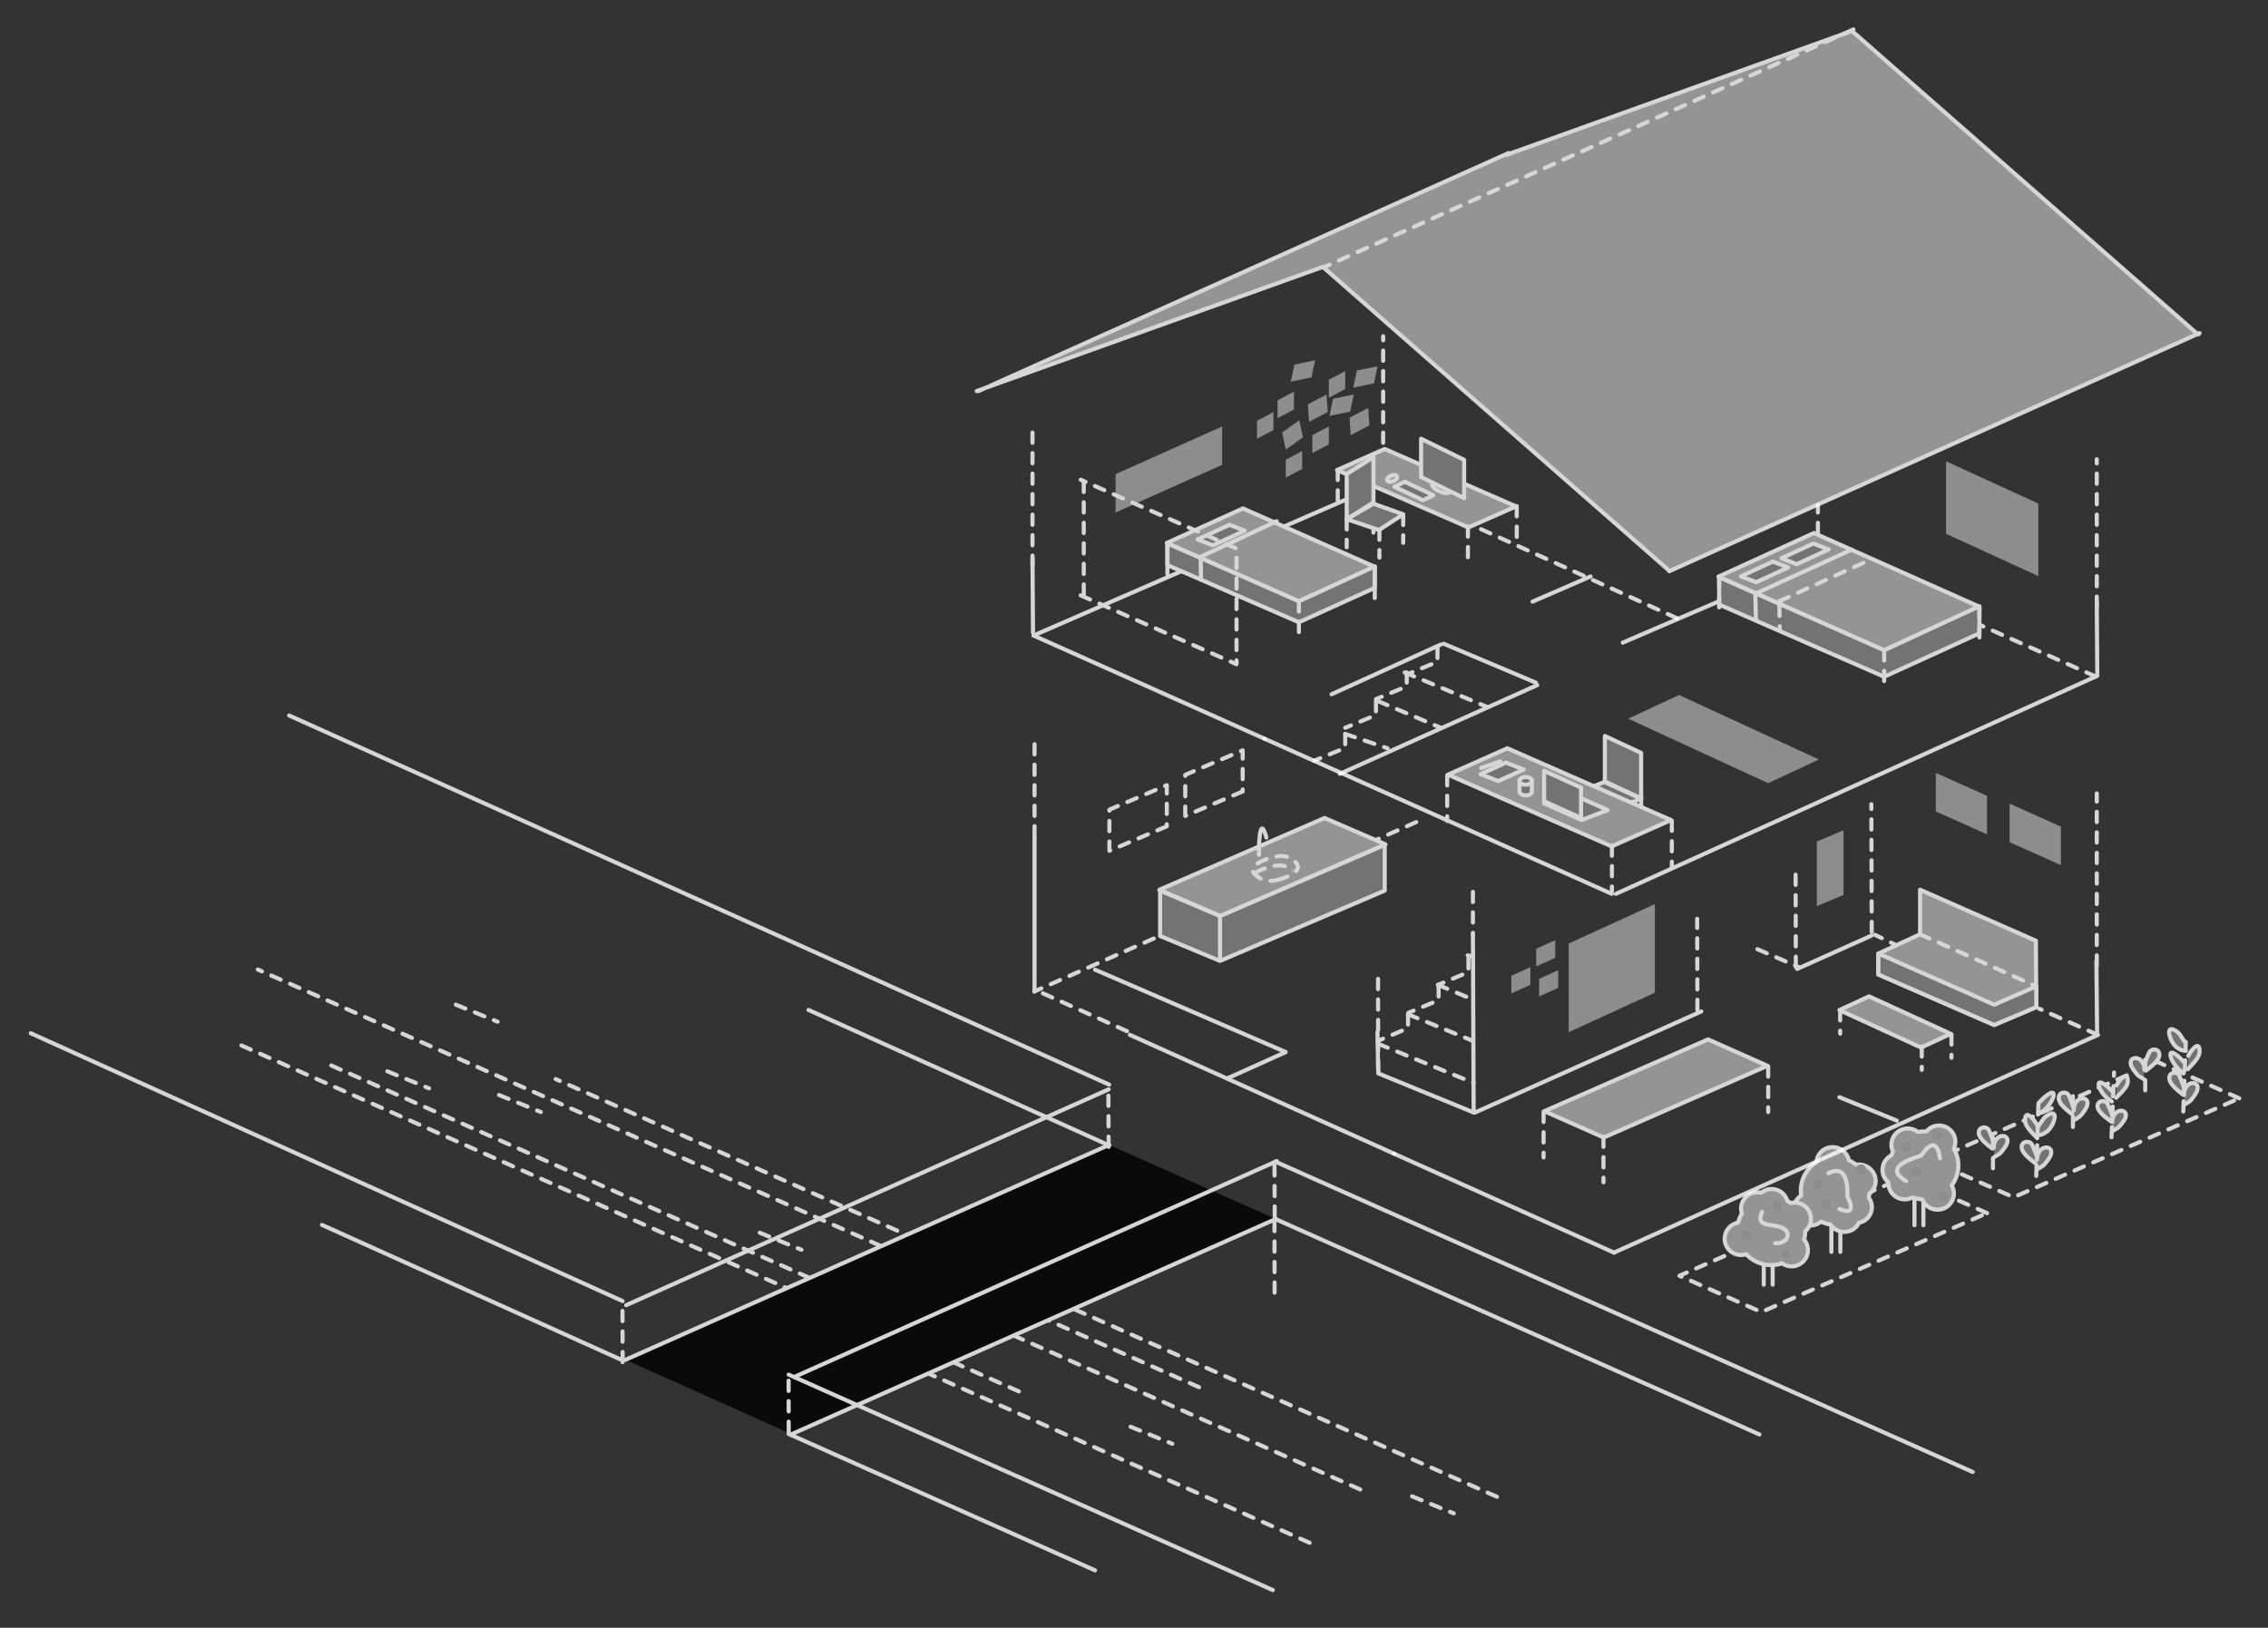 <?xml version="1.0" encoding="UTF-8"?>
<svg width="1106px" height="794px" viewBox="0 0 1106 794" version="1.1" xmlns="http://www.w3.org/2000/svg" xmlns:xlink="http://www.w3.org/1999/xlink">
    <rect x="0" y="0" width="1106" height="794" fill="#333333" stroke="none"/>
    <!-- Generator: Sketch 57.1 (83088) - https://sketch.com -->
    <title>houseparts</title>
    <desc>Created with Sketch.</desc>
    <defs>
        <path d="M11.931,16.243 C17.637,15.779 20.547,14.256 22.7,9.697 C24.852,5.138 18.513,4.367 12.807,4.831 C7.102,5.295 3.816,7.014 2.039,11.377 C0.262,15.739 6.226,16.707 11.931,16.243 Z" id="path-1"></path>
    </defs>
    <g id="Page-1" stroke="none" stroke-width="1" fill="none" fill-rule="evenodd">
        <g id="houseparts">
            <!-- <rect id="Rectangle-Copy-36" fill="#72F0A0" x="0" y="0" width="1106" height="794"></rect> -->
            <g id="garden" opacity="0.8" style="mix-blend-mode: multiply;" transform="translate(14, 349)">
                <g id="river-copy-2" transform="translate(409.5, 263.5) scale(-1, 1) translate(-409.5, -263.5) translate(103, 123)" stroke="#ffffff" stroke-dasharray="5" stroke-linecap="round" stroke-linejoin="round" stroke-width="2">
                    <path d="M66.665,254.538 L303.13,149.498" id="Path-4-Copy-14"></path>
                    <path d="M335.397,151.239 L571.862,46.199" id="Path-4-Copy-23"></path>
                    <path d="M91.359,280.543 L327.825,175.503" id="Path-4-Copy-24"></path>
                    <path d="M0,258.104 L459.024,54.358" id="Path-4-Copy-16"></path>
                    <path d="M145.261,204.649 L604.284,0.903" id="Path-4-Copy-18"></path>
                    <path d="M233.143,206.703 L613,37.63" id="Path-4-Copy-15"></path>
                    <path d="M541.096,50.566 L520.759,58.873" id="Path-6-Copy-3"></path>
                    <path d="M486.623,62.123 L466.287,70.431" id="Path-6-Copy-14"></path>
                    <path d="M343.541,179.147 L323.205,187.454" id="Path-6-Copy-5"></path>
                    <path d="M359.52,129.303 L339.184,137.611" id="Path-6-Copy-6"></path>
                    <path d="M247.669,130.748 L227.333,139.055" id="Path-6-Copy-12"></path>
                    <path d="M507.686,18.059 L487.35,26.366" id="Path-6-Copy-13"></path>
                    <path d="M178.671,223.933 L158.334,232.24" id="Path-6-Copy-10"></path>
                    <path d="M41.399,257.884 L21.063,266.192" id="Path-6-Copy-11"></path>
                </g>
                <g id="Group-22-Copy-2" transform="translate(474, 213.5) scale(-1, 1) translate(-474, -213.5) ">
                    <polygon id="Rectangle" fill="#000000" points="421.18 209.442 656.963 314.283 575.687 350.703 339.844 245.594"></polygon>
                    <path d="M104,350.703 L340.112,245.594" id="Path-4-Copy" stroke="#ffffff" stroke-width="2" stroke-linecap="round" stroke-linejoin="round"></path>
                    <path d="M428,417 L577.407,350.436" id="Path-4-Copy-4" stroke="#ffffff" stroke-width="2" stroke-linecap="round" stroke-linejoin="round"></path>
                    <path d="M421.119,209.709 L567.705,143.645" id="Path-4-Copy-8" stroke="#ffffff" stroke-width="2" stroke-linecap="round" stroke-linejoin="round"></path>
                    <path d="M0,369 L340.112,217.605" id="Path-4-Copy-45" stroke="#ffffff" stroke-width="2" stroke-linecap="round" stroke-linejoin="round"></path>
                    <path d="M421.119,180.064 L821,0" id="Path-4-Copy-49" stroke="#ffffff" stroke-width="2" stroke-linecap="round" stroke-linejoin="round"></path>
                    <path d="M658.414,314.551 L805,248.486" id="Path-4-Copy-9" stroke="#ffffff" stroke-width="2" stroke-linecap="round" stroke-linejoin="round"></path>
                    <path d="M341.295,426.622 L577.407,321.514" id="Path-4-Copy-46" stroke="#ffffff" stroke-width="2" stroke-linecap="round" stroke-linejoin="round"></path>
                    <path d="M658.414,285.629 L947,155" id="Path-4-Copy-50" stroke="#ffffff" stroke-width="2" stroke-linecap="round" stroke-linejoin="round"></path>
                    <path d="M421.119,209.442 L656.963,314.283" id="Line-6" stroke="#ffffff" stroke-width="2" stroke-linecap="round" stroke-linejoin="round"></path>
                    <path d="M339.844,245.594 L575.687,350.436" id="Line-6-Copy" stroke="#ffffff" stroke-width="2" stroke-linecap="round" stroke-linejoin="round"></path>
                </g>
                <path d="M289.375,315.456 L289.438,287.272" id="Line-5-Copy-39" stroke="#ffffff" stroke-width="2" stroke-linecap="round" stroke-linejoin="round" stroke-dasharray="5" transform="translate(289.5, 301.5) scale(-1, 1) translate(-289.5, -301.5) "></path>
                <path d="M370.375,349.456 L370.438,321.272" id="Line-5-Copy-40" stroke="#ffffff" stroke-width="2" stroke-linecap="round" stroke-linejoin="round" stroke-dasharray="5" transform="translate(370.5, 335.5) scale(-1, 1) translate(-370.5, -335.5) "></path>
                <path d="M526.375,210.442 L526.5,182" id="Line-5-Copy-41" stroke="#ffffff" stroke-width="2" stroke-linecap="round" stroke-linejoin="round" stroke-dasharray="5" transform="translate(526.5, 196.5) scale(-1, 1) translate(-526.5, -196.5) "></path>
                <path d="M607.375,244.442 L607.5,216" id="Line-5-Copy-42" stroke="#ffffff" stroke-width="2" stroke-linecap="round" stroke-linejoin="round" stroke-dasharray="5" transform="translate(607.5, 230.5) scale(-1, 1) translate(-607.5, -230.5) "></path>
                <path d="M607.438,281.541 L607.5,246" id="Line-5-Copy-43" stroke="#ffffff" stroke-width="2" stroke-linecap="round" stroke-linejoin="round" stroke-dasharray="5" transform="translate(607.5, 264) scale(-1, 1) translate(-607.5, -264) "></path>
                <path d="M928,186.741 L967.946,169 L1078,217.293 L1038.054,235 L928,186.741 Z" id="Path-5-Copy-6" stroke="#ffffff" stroke-width="2" stroke-linecap="round" stroke-linejoin="round" stroke-dasharray="5" transform="translate(1003, 202) scale(-1, 1) translate(-1003, -202) "></path>
                <path d="M805,242.741 L844.946,225 L955,273.293 L915.054,291 L805,242.741 Z" id="Path-5-Copy-7" stroke="#ffffff" stroke-width="2" stroke-linecap="round" stroke-linejoin="round" stroke-dasharray="5" transform="translate(880, 258) scale(-1, 1) translate(-880, -258) "></path>
                <g id="Group-17-Copy-4" transform="translate(1032.5, 173) scale(-1, 1) translate(-1032.5, -173) translate(1025, 162)" stroke="#ffffff" stroke-linecap="round" stroke-linejoin="round" stroke-width="2">
                    <path d="M6.526,11.666 C4.742,9.542 -0.103,4.664 2.014,1.645 C3.149,0.025 6.117,0.645 6.615,2.565 C7.387,5.541 7.723,8.615 8.277,11.641" id="Path-13" fill="#838383" transform="translate(4.883, 6.191) rotate(-11) translate(-4.883, -6.191) "></path>
                    <path d="M8.25,10.874 C8.25,2.56 18.803,3.803 13.519,10.897 C11.137,14.094 11.746,13.368 8.684,15.294" id="Path-14" fill="#838383"></path>
                    <path d="M7.875,20.862 L7.875,5.356" id="Line-8" stroke-dasharray="5"></path>
                </g>
                <g id="Group-17-Copy-5" transform="translate(950, 200)" stroke="#ffffff" stroke-linecap="round" stroke-linejoin="round" stroke-width="2">
                    <path d="M6.526,11.666 C4.742,9.542 -0.103,4.664 2.014,1.645 C3.149,0.025 6.117,0.645 6.615,2.565 C7.387,5.541 7.723,8.615 8.277,11.641" id="Path-13" fill="#838383" transform="translate(4.883, 6.191) rotate(-11) translate(-4.883, -6.191) "></path>
                    <path d="M8.25,10.874 C8.25,2.56 18.803,3.803 13.519,10.897 C11.137,14.094 11.746,13.368 8.684,15.294" id="Path-14" fill="#838383"></path>
                    <path d="M7.875,20.862 L7.875,5.356" id="Line-8" stroke-dasharray="5"></path>
                </g>
                <g id="Group-20-Copy-2" transform="translate(1051.5, 173.5) scale(-1, 1) translate(-1051.5, -173.5) translate(1043, 153)" stroke="#ffffff" stroke-linecap="round" stroke-linejoin="round" stroke-width="2">
                    <path d="M13.856,32.223 C12.11,30.065 7.364,25.113 9.474,22.012 C10.607,20.348 13.531,20.961 14.009,22.919 C14.75,25.956 15.059,29.096 15.584,32.185" id="Path-13-Copy-3" fill="#838383" transform="translate(12.264, 26.636) scale(-1, 1) rotate(-11) translate(-12.264, -26.636) "></path>
                    <path d="M2.283,32.175 C2.283,23.665 12.684,24.938 7.475,32.199 C5.129,35.471 5.728,34.728 2.711,36.699" id="Path-14-Copy-3" fill="#838383" transform="translate(5.609, 31.481) scale(-1, 1) translate(-5.609, -31.481) "></path>
                    <path d="M16.234,10.598 C15.392,10.393 14.341,10.841 11.636,8.756 C8.577,6.398 5.368,-3.248 11.834,1.121 C13.535,2.271 14.339,4.39 15.592,6.024" id="Path-15-Copy" fill="#838383" transform="translate(12.156, 5.299) scale(-1, 1) translate(-12.156, -5.299) "></path>
                    <path d="M2.221,13.801 C2.217,12.317 4.807,3.92 6.725,9.826 C7.464,12.098 6.841,14.139 4.055,19.957" id="Path-16-Copy" fill="#838383" transform="translate(4.616, 13.852) scale(-1, 1) rotate(18) translate(-4.616, -13.852) "></path>
                    <path d="M15.014,21.484 C8.08,17.428 4.683,4.42 15.588,16.492" id="Path-17-Copy" fill="#838383" transform="translate(12.079, 16.482) scale(-1, 1) translate(-12.079, -16.482) "></path>
                    <path d="M7.827,40.162 L9.053,6.261" id="Line-8-Copy-3" stroke-dasharray="5" transform="translate(8.566, 23.281) scale(-1, 1) translate(-8.566, -23.281) "></path>
                </g>
                <g id="Group-9-Copy-2" transform="translate(1016.5, 190) scale(-1, 1) translate(-1016.5, -190) translate(1008, 174)" stroke="#ffffff" stroke-linecap="round" stroke-linejoin="round" stroke-width="2">
                    <path d="M13.888,24.374 C12.119,22.333 7.322,17.641 9.389,14.766 C10.498,13.223 13.423,13.833 13.924,15.671 C14.701,18.522 15.049,21.464 15.611,24.36" id="Path-13-Copy-4" fill="#838383" transform="translate(12.246, 19.131) scale(-1, 1) rotate(-11) translate(-12.246, -19.131) "></path>
                    <path d="M2.283,24.3 C2.283,16.358 12.684,17.546 7.475,24.322 C5.129,27.376 5.728,26.682 2.711,28.522" id="Path-14-Copy-4" fill="#838383" transform="translate(5.609, 23.652) scale(-1, 1) translate(-5.609, -23.652) "></path>
                    <path d="M2.191,7.207 C2.217,5.813 4.955,-2.128 6.745,3.384 C7.434,5.504 6.775,7.434 3.893,12.955" id="Path-16-Copy-2" fill="#838383" transform="translate(4.594, 7.208) scale(-1, 1) rotate(18) translate(-4.594, -7.208) "></path>
                    <path d="M15.014,14.323 C8.08,10.538 4.683,-1.601 15.588,9.664" id="Path-17-Copy-2" fill="#838383" transform="translate(12.079, 9.655) scale(-1, 1) translate(-12.079, -9.655) "></path>
                    <path d="M7.827,31.753 L9.053,0.117" id="Line-8-Copy-4" stroke-dasharray="5" transform="translate(8.566, 16) scale(-1, 1) translate(-8.566, -16) "></path>
                </g>
                <g id="Group-18-Copy-2" transform="translate(996.5, 192) scale(-1, 1) translate(-996.5, -192) translate(989, 183)" stroke="#ffffff" stroke-linecap="round" stroke-linejoin="round" stroke-width="2">
                    <path d="M11.747,12 C9.972,9.825 5.15,4.834 7.286,1.717 C8.432,0.044 11.399,0.665 11.887,2.637 C12.644,5.694 12.962,8.855 13.5,11.964" id="Path-13-Copy" fill="#838383" transform="translate(10.125, 6.375) scale(-1, 1) rotate(-11) translate(-10.125, -6.375) "></path>
                    <path d="M0,9.698 C0,1.136 10.553,2.417 5.269,9.723 C2.887,13.014 3.496,12.266 0.434,14.25" id="Path-14-Copy" fill="#838383" transform="translate(3.375, 9) scale(-1, 1) translate(-3.375, -9) "></path>
                    <path d="M7.125,17.734 L7.125,1.766" id="Line-8-Copy" stroke-dasharray="5" transform="translate(7.125, 9.75) scale(-1, 1) translate(-7.125, -9.75) "></path>
                </g>
                <g id="Group-19-Copy-2" transform="translate(979.5, 204.5) scale(-1, 1) translate(-979.5, -204.5) translate(971, 184)" stroke="#ffffff" stroke-linecap="round" stroke-linejoin="round" stroke-width="2">
                    <path d="M13.789,34.927 C11.948,32.751 6.952,27.75 9.128,24.662 C10.296,23.005 13.354,23.644 13.869,25.609 C14.669,28.658 15.018,31.806 15.593,34.904" id="Path-13-Copy-2" fill="#838383" transform="translate(12.091, 29.321) scale(-1, 1) rotate(-11) translate(-12.091, -29.321) "></path>
                    <path d="M1.669,32.623 C1.669,24.113 12.542,25.386 7.097,32.647 C4.644,35.919 5.271,35.176 2.116,37.147" id="Path-14-Copy-2" fill="#838383" transform="translate(5.146, 31.929) scale(-1, 1) translate(-5.146, -31.929) "></path>
                    <path d="M8.526,20.737 C7.646,20.532 6.547,20.98 3.72,18.895 C0.521,16.537 -2.833,6.891 3.926,11.26 C5.705,12.41 6.545,14.528 7.855,16.163" id="Path-15" fill="#838383"></path>
                    <path d="M8.563,16.522 C8.579,15.031 11.387,6.563 13.306,12.469 C14.044,14.741 13.368,16.8 10.39,22.68" id="Path-16" fill="#838383" transform="translate(11.072, 16.541) rotate(18) translate(-11.072, -16.541) "></path>
                    <path d="M7.251,10.005 C0.002,5.949 -3.55,-7.06 7.851,5.012" id="Path-17" fill="#838383"></path>
                    <path d="M8.237,40.61 L9.396,1.573" id="Line-8-Copy-2" stroke-dasharray="5" transform="translate(8.623, 21.12) scale(-1, 1) translate(-8.623, -21.12) "></path>
                </g>
                <g id="Group-21-Copy-3" transform="translate(882.5, 234.5) scale(-1, 1) translate(-882.5, -234.5) translate(856, 207)" stroke="#ffffff" stroke-linecap="round" stroke-linejoin="round" stroke-width="2">
                    <path d="M25.54,39.639 L25.54,54.643" id="Line-9"></path>
                    <path d="M29.921,39.639 L29.921,54.643" id="Line-9-Copy"></path>
                    <path d="M17.872,6.417 C20.383,6.417 22.624,7.544 24.097,9.309 C24.453,9.286 24.812,9.275 25.174,9.275 C26.214,9.275 27.232,9.367 28.219,9.544 C29.589,8.481 31.322,7.846 33.207,7.846 C37.643,7.846 41.239,11.364 41.239,15.705 C41.239,16.877 40.977,17.989 40.507,18.989 C40.781,19.588 41.02,20.206 41.221,20.84 C43.832,22.137 45.621,24.789 45.621,27.85 C45.621,30.295 44.48,32.479 42.691,33.92 C42.697,34.039 42.7,34.159 42.7,34.281 C42.7,38.621 39.104,42.14 34.667,42.14 C33.277,42.14 31.968,41.794 30.827,41.185 C29.337,41.707 27.749,42.028 26.097,42.115 C24.935,45.055 22.018,47.141 18.602,47.141 C14.166,47.141 10.57,43.622 10.57,39.282 C10.57,37.872 10.949,36.549 11.614,35.405 C9.58,32.687 8.379,29.334 8.379,25.707 C8.379,22.747 9.179,19.97 10.579,17.571 C10.104,16.569 9.84,15.453 9.84,14.276 C9.84,9.935 13.436,6.417 17.872,6.417 Z" id="Combined-Shape" fill="#ADADAD" transform="translate(27, 26.779) scale(-1, 1) rotate(28) translate(-27, -26.779) "></path>
                    <path d="M17.941,20.127 C19.571,9.711 25.033,19.957 25.21,20.076 C26.098,20.674 39.981,27.997 29.839,33.932" id="Path-18" transform="translate(25.735, 24.695) rotate(-122) translate(-25.735, -24.695) "></path>
                </g>
                <g id="Group-21-Copy-4" transform="translate(849, 252.5) scale(-1, 1) translate(-849, -252.5) translate(825, 227)" stroke="#ffffff" stroke-linecap="round" stroke-linejoin="round" stroke-width="2">
                    <path d="M22.552,35.461 L22.552,50.639" id="Line-9"></path>
                    <path d="M26.896,35.461 L26.896,50.639" id="Line-9-Copy"></path>
                    <path d="M14.95,1.855 C17.439,1.855 19.661,2.994 21.121,4.779 C21.475,4.757 21.831,4.745 22.19,4.745 C23.221,4.745 24.23,4.839 25.209,5.018 C26.567,3.943 28.285,3.3 30.154,3.3 C34.552,3.3 38.118,6.859 38.118,11.25 C38.118,12.436 37.857,13.562 37.391,14.573 C37.663,15.177 37.9,15.803 38.099,16.444 C40.688,17.757 42.462,20.44 42.462,23.536 C42.462,26.009 41.331,28.218 39.557,29.676 C39.563,29.796 39.566,29.918 39.566,30.041 C39.566,34.432 36,37.991 31.602,37.991 C30.223,37.991 28.926,37.641 27.796,37.026 C26.318,37.553 24.742,37.878 23.104,37.966 C21.953,40.94 19.061,43.05 15.674,43.05 C11.276,43.05 7.71,39.491 7.71,35.1 C7.71,33.674 8.087,32.335 8.746,31.177 C6.729,28.429 5.538,25.037 5.538,21.368 C5.538,18.374 6.331,15.565 7.719,13.139 C7.249,12.125 6.986,10.995 6.986,9.805 C6.986,5.414 10.552,1.855 14.95,1.855 Z" id="Combined-Shape" fill="#ADADAD" transform="translate(24, 22.452) rotate(-101) translate(-24, -22.452) "></path>
                    <path d="M15.66,20.739 C16.921,14.794 23.02,13.947 23.825,19.605 C24.569,24.837 20.511,32.24 28.741,30.874" id="Path-18" transform="translate(22.2, 23.414) rotate(-105) translate(-22.2, -23.414) "></path>
                </g>
                <g id="Group-21-Copy-2" transform="translate(922.5, 224.5) scale(-1, 1) translate(-922.5, -224.5) translate(904, 200)" stroke="#ffffff" stroke-linecap="round" stroke-linejoin="round" stroke-width="2">
                    <path d="M17.049,33.507 L17.049,48.64" id="Line-9"></path>
                    <path d="M21.402,33.507 L21.402,48.64" id="Line-9-Copy"></path>
                    <path d="M9.431,0 C11.926,0 14.153,1.137 15.616,2.917 C15.969,2.894 16.326,2.882 16.686,2.882 C17.719,2.882 18.731,2.976 19.712,3.154 C21.072,2.082 22.794,1.441 24.667,1.441 C29.074,1.441 32.647,4.99 32.647,9.368 C32.647,10.55 32.386,11.672 31.919,12.68 C32.191,13.284 32.429,13.907 32.628,14.547 C35.223,15.855 37,18.53 37,21.618 C37,24.083 35.867,26.286 34.089,27.74 C34.095,27.859 34.098,27.981 34.098,28.103 C34.098,32.481 30.525,36.029 26.118,36.029 C24.736,36.029 23.437,35.681 22.304,35.068 C20.823,35.593 19.245,35.917 17.603,36.005 C16.449,38.97 13.55,41.074 10.157,41.074 C5.749,41.074 2.176,37.525 2.176,33.147 C2.176,31.724 2.554,30.389 3.215,29.235 C1.193,26.494 0,23.114 0,19.456 C0,16.471 0.795,13.67 2.185,11.251 C1.714,10.24 1.451,9.114 1.451,7.926 C1.451,3.549 5.024,0 9.431,0 Z" id="Combined-Shape" fill="#ADADAD"></path>
                    <path d="M8.957,16.001 C10.947,2.723 17.856,14.439 18.083,14.592 C19.223,15.362 38.378,19.607 25.477,27.089" id="Path-18"></path>
                </g>
                <circle id="Oval-Copy-21" fill="#A4A4A4" transform="translate(933.5, 234.5) scale(-1, 1) translate(-933.5, -234.5) " cx="933.5" cy="234.5" r="2.5"></circle>
                <circle id="Oval-Copy-22" fill="#A4A4A4" transform="translate(915.5, 210.5) scale(-1, 1) translate(-915.5, -210.5) " cx="915.5" cy="210.5" r="2.5"></circle>
                <circle id="Oval-Copy-27" fill="#A4A4A4" transform="translate(872.5, 228.5) scale(-1, 1) translate(-872.5, -228.5) " cx="872.5" cy="228.5" r="2.5"></circle>
                <circle id="Oval-Copy-28" fill="#A4A4A4" transform="translate(876.5, 238.5) scale(-1, 1) translate(-876.5, -238.5) " cx="876.5" cy="238.5" r="2.5"></circle>
                <circle id="Oval-Copy-29" fill="#A4A4A4" transform="translate(893.5, 221.5) scale(-1, 1) translate(-893.5, -221.5) " cx="893.5" cy="221.5" r="2.5"></circle>
                <circle id="Oval-Copy-30" fill="#A4A4A4" transform="translate(852.5, 239.5) scale(-1, 1) translate(-852.5, -239.5) " cx="852.5" cy="239.5" r="2.5"></circle>
                <circle id="Oval-Copy-31" fill="#A4A4A4" transform="translate(837.5, 253.5) scale(-1, 1) translate(-837.5, -253.5) " cx="837.5" cy="253.5" r="2.5"></circle>
                <circle id="Oval-Copy-33" fill="#A4A4A4" transform="translate(857, 263) scale(-1, 1) translate(-857, -263) " cx="857" cy="263" r="2"></circle>
                <circle id="Oval-Copy-23" fill="#A4A4A4" transform="translate(920.5, 222.5) scale(-1, 1) translate(-920.5, -222.5) " cx="920.5" cy="222.5" r="2.5"></circle>
                <circle id="Oval-Copy-24" fill="#A4A4A4" transform="translate(930.5, 204.5) scale(-1, 1) translate(-930.5, -204.5) " cx="930.5" cy="204.5" r="2.5"></circle>
                <path d="M291.362,182.363 L526.638,287.637" id="Line-6-Copy-32" stroke="#ffffff" stroke-width="2" stroke-linecap="round" stroke-linejoin="round" transform="translate(409, 235) scale(-1, 1) translate(-409, -235) "></path>
                <path d="M373.362,217.363 L608.638,322.637" id="Line-6-Copy-33" stroke="#ffffff" stroke-width="2" stroke-linecap="round" stroke-linejoin="round" transform="translate(491, 270) scale(-1, 1) translate(-491, -270) "></path>
            </g>
            <g id="common" opacity="0.8" style="mix-blend-mode: multiply;" transform="translate(504, 359)">
                <path d="M175.914,145.79 L47,203.789" id="Path" stroke="#ffffff" stroke-width="2" stroke-linecap="round" stroke-linejoin="round" transform="translate(111.457, 174.789) scale(-1, 1) translate(-111.457, -174.789) "></path>
                <path d="M1.403,144 L45.828,124" id="Path-4-Copy-34" stroke="#ffffff" stroke-width="2" stroke-linecap="round" stroke-linejoin="round" stroke-dasharray="5" transform="translate(23.5, 134) scale(-1, 1) translate(-23.5, -134) "></path>
                <polyline id="Path-4-Copy-40" stroke="#ffffff" stroke-width="2" stroke-linecap="round" stroke-linejoin="round" transform="translate(76.5, 140.5) scale(-1, 1) translate(-76.5, -140.5) " points="123 114 30 154.183 58.447 167"></polyline>
                <path d="M0.5,124.635 L0.5,49.365" id="Line-5-Copy-46" stroke="#ffffff" stroke-width="2" stroke-linecap="round" stroke-linejoin="round" transform="translate(0.5, 87) scale(-1, 1) translate(-0.5, -87) "></path>
                <path d="M0.5,49 L0.5,0" id="Line-5-Copy-52" stroke="#ffffff" stroke-width="2" stroke-linecap="round" stroke-linejoin="round" stroke-dasharray="5" transform="translate(0.5, 24.5) scale(-1, 1) translate(-0.5, -24.5) "></path>
                <path d="M0.362,42 L186.638,124.639" id="Line-6-Copy-24" stroke="#ffffff" stroke-width="2" stroke-linecap="round" stroke-linejoin="round" stroke-dasharray="5" transform="translate(93.5, 83.5) scale(-1, 1) translate(-93.5, -83.5) "></path>
                <g id="kitchen-copy-2" transform="translate(116.5, 75) scale(-1, 1) translate(-116.5, -75) translate(61, 40)">
                    <polygon id="Path-5" stroke="#ffffff" stroke-width="2" fill="#ADADAD" stroke-linecap="round" stroke-linejoin="round" points="0.365 12.864 30.072 0 110.635 35.017 80.928 47.857"></polygon>
                    <polygon id="Path-7" stroke="#ffffff" stroke-width="2" fill="#838383" stroke-linecap="round" stroke-linejoin="round" points="0.73 35.429 81.059 69.714 110.27 57.571 110.27 35.429 81.059 47.857 0.73 13.143"></polygon>
                    <g id="sink" transform="translate(54.123, 24.61) rotate(-3) translate(-54.123, -24.61) translate(41.623, 14.11)">
                        <mask id="mask-2" fill="white">
                            <use xlink:href="#path-1"></use>
                        </mask>
                        <use id="Oval" stroke="#ffffff" stroke-width="2" stroke-linecap="round" stroke-linejoin="round" stroke-dasharray="5" transform="translate(12.425, 10.531) rotate(24) translate(-12.425, -10.531) " xlink:href="#path-1"></use>
                        <path d="M12.661,20.851 C18.367,20.387 21.277,18.864 23.43,14.305 C25.583,9.746 19.243,8.975 13.537,9.439 C7.832,9.903 4.546,11.623 2.769,15.985 C0.992,20.348 6.956,21.315 12.661,20.851 Z" id="Oval-Copy-5" stroke="#ffffff" stroke-width="2" stroke-linecap="round" stroke-linejoin="round" stroke-dasharray="5" mask="url(#mask-2)" transform="translate(13.155, 15.139) rotate(24) translate(-13.155, -15.139) "></path>
                    </g>
                    <path d="M62.085,17.996 C62.136,17.191 62.12,-3.751 58.443,9.55" id="Path-8" stroke="#ffffff" stroke-width="2" stroke-linecap="round" stroke-linejoin="round"></path>
                    <path d="M81.059,47.857 L81.059,69.429" id="Line-7-Copy" stroke="#ffffff" stroke-width="2" stroke-linecap="round" stroke-linejoin="round"></path>
                </g>
                <path d="M65,44.052 L37,56 L37,35.948 L65,24 L65,44.052 Z" id="Path-Copy-6" stroke="#ffffff" stroke-width="2" stroke-linecap="round" stroke-linejoin="round" stroke-dasharray="5"></path>
                <path d="M102,27.052 L74,39 L74,18.948 L102,7 L102,27.052 Z" id="Path-Copy-7" stroke="#ffffff" stroke-width="2" stroke-linecap="round" stroke-linejoin="round" stroke-dasharray="5"></path>
            </g>
            <g id="workshop" opacity="0.8" style="mix-blend-mode: multiply;" transform="translate(671, 377)">
                <path d="M116.074,185.789 L8.914,234" id="Path" stroke="#ffffff" stroke-width="2" stroke-linecap="round" stroke-linejoin="round" transform="translate(62.494, 209.894) scale(-1, 1) translate(-62.494, -209.894) "></path>
                <polyline id="Path" stroke="#ffffff" stroke-width="2" stroke-linecap="round" stroke-linejoin="round" transform="translate(234.037, 163) scale(-1, 1) translate(-234.037, -163) " points="352 234 116.074 127.821 116.395 127.79 116.758 92"></polyline>
                <path d="M243.361,85 L255.639,79" id="Path-4-Copy-48" stroke="#ffffff" stroke-width="2" stroke-linecap="round" stroke-linejoin="round" stroke-dasharray="5" transform="translate(249.5, 82) scale(-1, 1) translate(-249.5, -82) "></path>
                <path d="M323,127.783 L351.637,115" id="Path-4-Copy-47" stroke="#ffffff" stroke-width="2" stroke-linecap="round" stroke-linejoin="round" stroke-dasharray="5" transform="translate(337.5, 121.5) scale(-1, 1) translate(-337.5, -121.5) "></path>
                <path d="M351.5,94 L351.5,10" id="Line-5-Copy-47" stroke="#ffffff" stroke-width="2" stroke-linecap="round" stroke-linejoin="round" stroke-dasharray="5" transform="translate(351.5, 52) scale(-1, 1) translate(-351.5, -52) "></path>
                <g id="stairs-up-copy-2" transform="translate(24, 112) scale(-1, 1) translate(-24, -112) translate(0, 58)" stroke="#ffffff" stroke-linecap="round" stroke-linejoin="round" stroke-width="2">
                    <path d="M0.364,107.64 L0.727,20.88" id="Line-5-Copy-4"></path>
                    <path d="M0.727,0 L0.727,20.88" id="Line-5-Copy-4" stroke-dasharray="5"></path>
                    <path d="M46.909,87.48 L47,39" id="Line-5-Copy-5" stroke-dasharray="5"></path>
                    <path d="M46.909,87.48 L47.273,68.4" id="Line-5-Copy-16"></path>
                    <path d="M46.909,88.56 L0.364,107.64" id="Path-6"></path>
                    <path d="M46.909,74.16 L0.364,93.24" id="Path-6-Copy" stroke-dasharray="5"></path>
                    <path d="M32.364,59.76 L0.727,72.72" id="Path-6-Copy-9" stroke-dasharray="5"></path>
                    <path d="M17.818,45.36 L0.727,52.56" id="Path-6-Copy-8" stroke-dasharray="5"></path>
                    <path d="M32.364,59.76 L32.364,66.543 L47.091,72.72" id="Path-12" stroke-dasharray="5"></path>
                    <path d="M17.455,46.08 L17.455,52.863 L32.182,59.04" id="Path-12-Copy" stroke-dasharray="5"></path>
                    <path d="M2.909,32.4 L2.909,39.183 L17.636,45.36" id="Path-12-Copy-2" stroke-dasharray="5"></path>
                    <path d="M3.273,30.96 L0.727,31.68" id="Path-6-Copy-7" stroke-dasharray="5"></path>
                </g>
                <path d="M156.25,115.648 L156.375,71.176" id="Line-5-Copy-53" stroke="#ffffff" stroke-width="2" stroke-linecap="round" stroke-linejoin="round" stroke-dasharray="5" transform="translate(156.5, 93.5) scale(-1, 1) translate(-156.5, -93.5) "></path>
                <path d="M48.363,116.362 L158.637,165.638" id="Line-6-Copy-30" stroke="#ffffff" stroke-width="2" stroke-linecap="round" stroke-linejoin="round" transform="translate(103.5, 141) scale(-1, 1) translate(-103.5, -141) "></path>
                <g id="table-copy-7" transform="translate(136.5, 165) scale(-1, 1) translate(-136.5, -165) translate(81, 130)" stroke="#ffffff" stroke-linecap="round" stroke-linejoin="round" stroke-width="2">
                    <polygon id="Path-5" fill="#ADADAD" points="1.095 12.864 30.072 0 109.905 35.017 80.928 47.857"></polygon>
                    <path d="M0.73,13.143 L0.73,35.429" id="Line-7" stroke-dasharray="5"></path>
                    <path d="M81.059,47.429 L81.059,69.714" id="Line-7-Copy" stroke-dasharray="5"></path>
                    <path d="M110.27,35.286 L110.27,57.571" id="Line-7-Copy-2" stroke-dasharray="5"></path>
                </g>
                <g id="table-copy-8" transform="translate(226, 109)" stroke="#ffffff" stroke-linecap="round" stroke-linejoin="round" stroke-width="2">
                    <polygon id="Path-5" fill="#ADADAD" points="0 6.715 14.454 0 54.276 18.278 39.822 24.98"></polygon>
                    <path d="M0.362,6.759 L0.362,18.22" id="Line-7" stroke-dasharray="5"></path>
                    <path d="M40.164,24.392 L40.164,35.853" id="Line-7-Copy" stroke-dasharray="5"></path>
                    <path d="M54.638,18.514 L54.638,29.976" id="Line-7-Copy-2" stroke-dasharray="5"></path>
                </g>
                <g id="wall-art-copy-2" transform="translate(101, 95.5) scale(-1, 1) translate(-101, -95.5) translate(66, 64)" fill="#A4A4A4">
                    <polygon id="Rectangle" points="-1.77635684e-14 0 42.004 19.23 42.004 62.451 -1.77635684e-14 43.221"></polygon>
                    <polygon id="Rectangle-Copy-17" points="48.571 17.581 57.857 21.784 57.857 30.402 48.571 26.2"></polygon>
                    <polygon id="Rectangle-Copy-18" points="60.714 30.767 70 34.97 70 43.588 60.714 39.386"></polygon>
                    <polygon id="Rectangle-Copy-19" points="47.143 32.233 56.429 36.435 56.429 45.053 47.143 40.851"></polygon>
                </g>
                <polygon id="Rectangle-Copy-75" fill="#A4A4A4" transform="translate(321.5, 30) scale(-1, 1) translate(-321.5, -30) " points="309 26.201 334 15 334 33.799 309 45"></polygon>
                <polygon id="Rectangle-Copy-76" fill="#A4A4A4" transform="translate(285.5, 15) scale(-1, 1) translate(-285.5, -15) " points="273 11.201 298 -4.99600361e-15 298 18.799 273 30"></polygon>
                <path d="M254,158.188 L226,169.625" id="Path-6-Copy-30" stroke="#ffffff" stroke-width="2" stroke-linecap="round" stroke-linejoin="round" transform="translate(240, 164) scale(-1, 1) translate(-240, -164) "></path>
                <g id="sofa-copy-2" transform="translate(283.5, 90) scale(-1, 1) translate(-283.5, -90) translate(245, 57)" stroke="#ffffff" stroke-linecap="round" stroke-linejoin="round" stroke-width="2">
                    <polygon id="Path-10" fill="#ADADAD" points="0.194 24.878 56.66 -5.31946282e-15 56.66 21.713 77 31.141 77 41.339 20.533 65.955 0 57.237"></polygon>
                    <polygon id="Path-7" fill="#838383" transform="translate(38.5, 48.548) scale(-1, 1) translate(-38.5, -48.548) " points="0 41.339 56.467 65.955 77 57.237 77 47.141 56.467 56.065 0 31.141"></polygon>
                    <path d="M56.66,21.713 L0,47.141" id="Path-11" stroke-dasharray="5"></path>
                </g>
                <path d="M204.25,94.64 L204.375,46.18" id="Line-5-Copy-54" stroke="#ffffff" stroke-width="2" stroke-linecap="round" stroke-linejoin="round" stroke-dasharray="5" transform="translate(204.5, 70.5) scale(-1, 1) translate(-204.5, -70.5) "></path>
                <path d="M241.25,77.634 L241.438,15.275" id="Line-5-Copy-55" stroke="#ffffff" stroke-width="2" stroke-linecap="round" stroke-linejoin="round" stroke-dasharray="5" transform="translate(241.5, 46.5) scale(-1, 1) translate(-241.5, -46.5) "></path>
                <path d="M205.37,79.37 L241.63,95.63" id="Line-6-Copy-31" stroke="#ffffff" stroke-width="2" stroke-linecap="round" stroke-linejoin="round" transform="translate(223.5, 87.5) scale(-1, 1) translate(-223.5, -87.5) "></path>
                <path d="M206,86 L186,94.625" id="Path-6-Copy-31" stroke="#ffffff" stroke-width="2" stroke-linecap="round" stroke-linejoin="round" stroke-dasharray="5" transform="translate(196, 90.5) scale(-1, 1) translate(-196, -90.5) "></path>
                <polygon id="Rectangle-Copy-77" fill="#A4A4A4" transform="translate(221.5, 46.5) scale(-1, 1) translate(-221.5, -46.5) " points="215 28 228 33.475 228 65 215 59.525"></polygon>
            </g>
            <g id="guest" opacity="0.8" style="mix-blend-mode: multiply;" transform="translate(503, 164)">
                <path d="M1,196.33 L113.644,146" id="Path" stroke="#ffffff" stroke-width="2" stroke-linecap="round" stroke-linejoin="round" transform="translate(57.322, 171.165) scale(-1, 1) translate(-57.322, -171.165) "></path>
                <path d="M171.18,137.57 L314.64,72.359" id="Path-4-Copy-39" stroke="#ffffff" stroke-width="2" stroke-linecap="round" stroke-linejoin="round" stroke-dasharray="5" transform="translate(243, 105) scale(-1, 1) translate(-243, -105) "></path>
                <path d="M0.25,144.63 L0.5,108.37" id="Line-5-Copy-45" stroke="#ffffff" stroke-width="2" stroke-linecap="round" stroke-linejoin="round" transform="translate(0.5, 126.5) scale(-1, 1) translate(-0.5, -126.5) "></path>
                <path d="M171.5,72 L171.5,0" id="Line-5-Copy-50" stroke="#ffffff" stroke-width="2" stroke-linecap="round" stroke-linejoin="round" stroke-dasharray="5" transform="translate(171.5, 36) scale(-1, 1) translate(-171.5, -36) "></path>
                <path d="M0.5,112 L0.5,43" id="Line-5-Copy-51" stroke="#ffffff" stroke-width="2" stroke-linecap="round" stroke-linejoin="round" stroke-dasharray="5" transform="translate(0.5, 77.5) scale(-1, 1) translate(-0.5, -77.5) "></path>
                <path d="M1,72 L171,146" id="Line-6-Copy-25" stroke="#ffffff" stroke-width="2" stroke-linecap="round" stroke-linejoin="round" transform="translate(86, 109) scale(-1, 1) translate(-86, -109) "></path>
                <path d="M150.362,170.18 L246.638,213.459" id="Line-6-Copy-26" stroke="#ffffff" stroke-width="2" stroke-linecap="round" stroke-linejoin="round" transform="translate(198.5, 192) scale(-1, 1) translate(-198.5, -192) "></path>
                <path d="M146.365,150.368 L199.635,174.632" id="Line-6-Copy-27" stroke="#ffffff" stroke-width="2" stroke-linecap="round" stroke-linejoin="round" transform="translate(173, 162.5) scale(-1, 1) translate(-173, -162.5) "></path>
                <path d="M174,194 L153.362,201" id="Path-6-Copy-26" stroke="#ffffff" stroke-width="2" stroke-linecap="round" stroke-linejoin="round" stroke-dasharray="5" transform="translate(163.5, 197.5) scale(-1, 1) translate(-163.5, -197.5) "></path>
                <path d="M200,178 L169.36,191" id="Path-6-Copy-27" stroke="#ffffff" stroke-width="2" stroke-linecap="round" stroke-linejoin="round" stroke-dasharray="5" transform="translate(184.5, 184.5) scale(-1, 1) translate(-184.5, -184.5) "></path>
                <path d="M223,164 L182.38,181" id="Path-6-Copy-28" stroke="#ffffff" stroke-width="2" stroke-linecap="round" stroke-linejoin="round" stroke-dasharray="5" transform="translate(202.5, 172.5) scale(-1, 1) translate(-202.5, -172.5) "></path>
                <path d="M246,150 L201,169" id="Path-6-Copy-29" stroke="#ffffff" stroke-width="2" stroke-linecap="round" stroke-linejoin="round" transform="translate(223.5, 159.5) scale(-1, 1) translate(-223.5, -159.5) "></path>
                <path d="M153,178 L153,184.804 L168,191" id="Path-12-Copy-8" stroke="#ffffff" stroke-width="2" stroke-linecap="round" stroke-linejoin="round" stroke-dasharray="5" transform="translate(160.5, 184.5) scale(-1, 1) translate(-160.5, -184.5) "></path>
                <path d="M138,194 L138,200.804 L153,207" id="Path-12-Copy-9" stroke="#ffffff" stroke-width="2" stroke-linecap="round" stroke-linejoin="round" stroke-dasharray="5" transform="translate(145.5, 200.5) scale(-1, 1) translate(-145.5, -200.5) "></path>
                <path d="M168,164 L168,170.804 L183,177" id="Path-12-Copy-10" stroke="#ffffff" stroke-width="2" stroke-linecap="round" stroke-linejoin="round" stroke-dasharray="5" transform="translate(175.5, 170.5) scale(-1, 1) translate(-175.5, -170.5) "></path>
                <path d="M183,152 L183,158.804 L198,165" id="Path-12-Copy-11" stroke="#ffffff" stroke-width="2" stroke-linecap="round" stroke-linejoin="round" stroke-dasharray="5" transform="translate(190.5, 158.5) scale(-1, 1) translate(-190.5, -158.5) "></path>
                <g id="Group-29-Copy-3" transform="translate(66, 84)" stroke="#ffffff" stroke-linecap="round" stroke-linejoin="round" stroke-width="2">
                    <polygon id="Path-5" fill="#ADADAD" points="-2.40236402e-13 16.853 37.116 -2.50758739e-14 101.417 28.481 64.301 45.314"></polygon>
                    <polygon id="Path-7" fill="#838383" points="0.291 27.653 64.406 55.539 101.417 38.749 101.417 28.292 64.406 45.314 0.291 17.08"></polygon>
                    <path d="M64.406,45.314 L64.406,60.535" id="Line-7-Copy" stroke-dasharray="5"></path>
                    <path d="M0.291,16.848 L0.291,32.069" id="Line-7-Copy-3"></path>
                    <path d="M101.417,28.467 L101.417,43.688" id="Line-7-Copy-4"></path>
                </g>
                <path d="M82,107.82 L119.562,90.24" id="Path-4-Copy-41" stroke="#ffffff" stroke-width="2" stroke-linecap="round" stroke-linejoin="round"></path>
                <path d="M82.5,108.405 L82.688,118.624" id="Path-4-Copy-42" stroke="#ffffff" stroke-width="2" stroke-linecap="round" stroke-linejoin="round"></path>
                <polygon id="Rectangle-Copy-78" fill="#A4A4A4" transform="translate(67, 65) scale(-1, 1) translate(-67, -65) " points="41 44 93 67.292 93 86 41 62.708"></polygon>
                <polygon id="Rectangle-Copy-79" stroke="#ffffff" stroke-width="2" fill="#838383" stroke-linecap="round" stroke-linejoin="round" points="81 99.137 96.566 92 104 94.863 88.434 102"></polygon>
                <path d="M25.5,71 L25.5,127" id="Path-20-Copy-2" stroke="#ffffff" stroke-width="2" stroke-linecap="round" stroke-linejoin="round" stroke-dasharray="5" transform="translate(25.5, 99) scale(-1, 1) translate(-25.5, -99) "></path>
                <path d="M100,126.397 L24,160 L24,103.603 L24,103.603 L100,70" id="Path-Copy-5" stroke="#ffffff" stroke-width="2" stroke-linecap="round" stroke-linejoin="round" stroke-dasharray="5" transform="translate(62, 115) scale(-1, 1) translate(-62, -115) "></path>
                <g id="table-copy-10" transform="translate(149, 55)" stroke="#ffffff" stroke-linecap="round" stroke-linejoin="round" stroke-width="2">
                    <polygon id="Path-5" fill="#ADADAD" points="0 10.289 23.243 0 87.279 28.009 64.036 38.278"></polygon>
                    <path d="M0.361,10.154 L0.361,28.124" id="Line-7" stroke-dasharray="5"></path>
                    <path d="M63.836,37.8 L63.836,55.77" id="Line-7-Copy" stroke-dasharray="5"></path>
                    <path d="M87.639,27.876 L87.639,45.846" id="Line-7-Copy-2" stroke-dasharray="5"></path>
                </g>
                <ellipse id="Oval-Copy-25" stroke="#ffffff" stroke-width="2" stroke-linecap="round" stroke-linejoin="round" transform="translate(175.903, 69.36) scale(-1, 1) rotate(23) translate(-175.903, -69.36) " cx="175.903" cy="69.36" rx="2.539" ry="1.45"></ellipse>
                <polygon id="Path-5-Copy-8" stroke="#ffffff" stroke-width="2" fill="#838383" stroke-linecap="round" stroke-linejoin="round" points="177 73.419 182.06 71 196 77.585 190.94 80"></polygon>
                <ellipse id="Oval-Copy-26" stroke="#ffffff" stroke-width="2" stroke-linecap="round" stroke-linejoin="round" transform="translate(199.84, 74.073) scale(-1, 1) rotate(-22) translate(-199.84, -74.073) " cx="199.84" cy="74.073" rx="4.715" ry="1.813"></ellipse>
                <polygon id="Rectangle-Copy-86" stroke="#ffffff" stroke-width="2" fill="#838383" stroke-linecap="round" stroke-linejoin="round" transform="translate(200.5, 64.5) scale(-1, 1) translate(-200.5, -64.5) " points="190 60.324 211 50 211 68.676 190 79"></polygon>
                <g id="chair-copy-5" transform="translate(153, 59)" stroke="#ffffff" stroke-linecap="round" stroke-linejoin="round" stroke-width="2">
                    <path d="M13.775,23.059 L13.775,36.75" id="Line-5-Copy-11" stroke-dasharray="5"></path>
                    <polygon id="Rectangle-Copy-42" fill="#838383" points="0.725 8.209 13.775 1.8400314e-15 13.775 22.056 0.725 30.265"></polygon>
                    <polygon id="Rectangle-Copy-38" fill="#838383" points="0.725 30.265 13.775 22.699 28.275 27.86 16.487 35.539"></polygon>
                    <path d="M28.275,28.103 L28.275,41.794" id="Line-5" stroke-dasharray="5"></path>
                    <path d="M16.675,35.309 L16.675,49" id="Line-5-Copy-2" stroke-dasharray="5"></path>
                    <path d="M0.725,30.265 L0.725,43.956" id="Line-5-Copy-3" stroke-dasharray="5"></path>
                </g>
                <polygon id="Rectangle-Copy-87" fill="#A4A4A4" transform="translate(139.634, 35.097) scale(-1, 1) rotate(4) translate(-139.634, -35.097) " points="134.919 28.751 144.349 32.911 144.349 41.442 134.919 37.283"></polygon>
                <polygon id="Rectangle-Copy-88" fill="#A4A4A4" transform="translate(127.303, 48.15) scale(-1, 1) rotate(12) translate(-127.303, -48.15) " points="122.588 41.804 132.018 45.963 132.017 54.495 122.588 50.336"></polygon>
                <polygon id="Rectangle-Copy-89" fill="#A4A4A4" transform="translate(124, 33.5) scale(-1, 1) translate(-124, -33.5) " points="120 27 128 31.261 128 40 120 35.739"></polygon>
                <polygon id="Rectangle-Copy-90" fill="#A4A4A4" transform="translate(114, 43.5) scale(-1, 1) translate(-114, -43.5) " points="110 37 118 41.261 118 50 110 45.739"></polygon>
                <polygon id="Rectangle-Copy-91" fill="#A4A4A4" transform="translate(151.24, 33.646) scale(-1, 1) rotate(-12) translate(-151.24, -33.646) " points="146.525 27.3 155.955 31.461 155.955 39.992 146.525 35.832"></polygon>
                <polygon id="Rectangle-Copy-92" fill="#A4A4A4" transform="translate(149, 23.5) scale(-1, 1) translate(-149, -23.5) " points="145 17 153 21.261 153 30 145 25.739"></polygon>
                <polygon id="Rectangle-Copy-93" fill="#A4A4A4" transform="translate(128, 62.5) scale(-1, 1) translate(-128, -62.5) " points="124 56 132 60.261 132 69 124 64.739"></polygon>
                <polygon id="Rectangle-Copy-94" fill="#A4A4A4" transform="translate(159.945, 41.623) scale(-1, 1) rotate(4) translate(-159.945, -41.623) " points="155.23 35.278 164.659 39.437 164.659 47.969 155.23 43.809"></polygon>
                <polygon id="Rectangle-Copy-95" fill="#A4A4A4" transform="translate(162.846, 19.868) scale(-1, 1) rotate(-12) translate(-162.846, -19.868) " points="158.131 13.522 167.561 17.683 167.561 26.214 158.131 22.054"></polygon>
                <polygon id="Rectangle-Copy-96" fill="#A4A4A4" transform="translate(132.381, 16.968) scale(-1, 1) rotate(-12) translate(-132.381, -16.968) " points="127.665 10.622 137.095 14.782 137.096 23.314 127.666 19.153"></polygon>
                <polygon id="Rectangle-Copy-97" fill="#A4A4A4" transform="translate(141, 50.5) scale(-1, 1) translate(-141, -50.5) " points="137 44 145 48.261 145 57 137 52.739"></polygon>
                <path d="M244.363,117.181 L272.637,129.458" id="Line-6-Copy-29" stroke="#ffffff" stroke-width="2" stroke-linecap="round" stroke-linejoin="round" transform="translate(258.5, 123.5) scale(-1, 1) translate(-258.5, -123.5) "></path>
            </g>
            <g id="us" opacity="0.8" style="mix-blend-mode: multiply;" transform="translate(616.644, 224)">
                <path d="M4.54747351e-13,212 L169.356,136.33" id="Path" stroke="#ffffff" stroke-width="2" stroke-linecap="round" stroke-linejoin="round" transform="translate(84.678, 174.165) scale(-1, 1) translate(-84.678, -174.165) "></path>
                <path d="M171.356,106 L405.356,212" id="Path-4-Copy-36" stroke="#ffffff" stroke-width="2" stroke-linecap="round" stroke-linejoin="round" transform="translate(288.356, 159) scale(-1, 1) translate(-288.356, -159) "></path>
                <path d="M273.356,106 L404.995,47.363" id="Path-4-Copy-38" stroke="#ffffff" stroke-width="2" stroke-linecap="round" stroke-linejoin="round" stroke-dasharray="5" transform="translate(339.356, 76.5) scale(-1, 1) translate(-339.356, -76.5) "></path>
                <path d="M405.606,105.63 L405.856,69.37" id="Line-5-Copy-44" stroke="#ffffff" stroke-width="2" stroke-linecap="round" stroke-linejoin="round" transform="translate(405.856, 87.5) scale(-1, 1) translate(-405.856, -87.5) "></path>
                <path d="M405.856,72 L405.856,0" id="Line-5-Copy-48" stroke="#ffffff" stroke-width="2" stroke-linecap="round" stroke-linejoin="round" stroke-dasharray="5" transform="translate(405.856, 36) scale(-1, 1) translate(-405.856, -36) "></path>
                <path d="M269.856,46 L269.856,22.364" id="Line-5-Copy-49" stroke="#ffffff" stroke-width="2" stroke-linecap="round" stroke-linejoin="round" stroke-dasharray="5" transform="translate(269.856, 34) scale(-1, 1) translate(-269.856, -34) "></path>
                <path d="M174.717,47.179 L272.994,89.463" id="Line-6-Copy-28" stroke="#ffffff" stroke-width="2" stroke-linecap="round" stroke-linejoin="round" transform="translate(223.856, 68.5) scale(-1, 1) translate(-223.856, -68.5) "></path>
                <g id="Group-24-Copy-2" transform="translate(221.356, 36)" stroke="#ffffff" stroke-linecap="round" stroke-linejoin="round" stroke-width="2">
                    <g id="Group-29">
                        <polygon id="Path-5" fill="#ADADAD" points="-3.01473132e-13 21.274 46.577 -3.16531523e-14 127.269 35.951 80.692 57.2"></polygon>
                        <polygon id="Path-7" fill="#838383" points="0.366 34.907 80.823 70.107 127.269 48.912 127.269 35.712 80.823 57.2 0.366 21.56"></polygon>
                        <path d="M80.823,57.2 L80.823,76.413" id="Line-7-Copy" stroke-dasharray="5"></path>
                        <path d="M0.366,21.267 L0.366,40.48" id="Line-7-Copy-3" stroke-dasharray="5"></path>
                        <path d="M127.269,35.933 L127.269,55.147" id="Line-7-Copy-4" stroke-dasharray="5"></path>
                    </g>
                    <polygon id="Rectangle-Copy-40" fill="#838383" points="10.971 21.122 26.549 13.933 33.989 16.817 18.411 24.006"></polygon>
                    <polygon id="Rectangle-Copy-41" fill="#838383" points="30.72 12.322 46.298 5.133 53.737 8.017 38.159 15.206"></polygon>
                    <path d="M29.714,33.257 L74.047,12.987" id="Path-4-Copy-19" stroke-dasharray="5"></path>
                    <path d="M29.714,35.457 L29.933,46.934" id="Path-4-Copy-22" stroke-dasharray="5"></path>
                    <path d="M18.011,29.59 L65.006,8.103" id="Path-4-Copy-20"></path>
                    <path d="M18.011,29.59 L18.286,42.533" id="Path-4-Copy-21"></path>
                </g>
                <g id="chair-copy-4" transform="translate(168.356, 156) scale(-1, 1) translate(-168.356, -156) translate(152.356, 135)" stroke="#ffffff" stroke-linecap="round" stroke-linejoin="round" stroke-width="2">
                    <polygon id="Rectangle-Copy-42" fill="#838383" points="0.707 8.249 18.384 1.84909559e-15 18.384 22.164 0.707 30.414"></polygon>
                    <polygon id="Rectangle-Copy-38" fill="#838383" points="0.707 30.597 18.646 22.448 31.111 27.334 13.172 35.483"></polygon>
                    <path d="M0.707,29.328 L0.707,41.638" id="Line-5"></path>
                </g>
                <g id="table-copy-9" transform="translate(88.356, 141)" stroke="#ffffff" stroke-linecap="round" stroke-linejoin="round" stroke-width="2">
                    <polygon id="Path-5" fill="#ADADAD" points="1.095 12.864 30.072 0 109.905 35.017 80.928 47.857"></polygon>
                    <path d="M0.73,13.143 L0.73,35.429" id="Line-7" stroke-dasharray="5"></path>
                    <path d="M81.059,47.429 L81.059,69.714" id="Line-7-Copy" stroke-dasharray="5"></path>
                    <path d="M110.27,35.286 L110.27,57.571" id="Line-7-Copy-2" stroke-dasharray="5"></path>
                </g>
                <polygon id="Rectangle-Copy-81" stroke="#ffffff" stroke-width="2" fill="#838383" stroke-linecap="round" stroke-linejoin="round" transform="translate(151.856, 169.5) scale(-1, 1) translate(-151.856, -169.5) " points="136.356 171.127 154.647 163 167.356 167.873 149.065 176"></polygon>
                <polygon id="Rectangle-Copy-83" stroke="#ffffff" stroke-width="2" fill="#838383" stroke-linecap="round" stroke-linejoin="round" transform="translate(145.356, 163.5) scale(-1, 1) translate(-145.356, -163.5) " points="136.356 160.188 154.356 152 154.356 166.812 136.356 175"></polygon>
                <g id="Group-28-Copy-2" transform="translate(127.356, 159.5) scale(-1, 1) translate(-127.356, -159.5) translate(124.356, 155)" fill="#838383" stroke="#ffffff" stroke-linecap="round" stroke-linejoin="round" stroke-width="2">
                    <path d="M6,1.5 L6,7.5 L5.94,7.5 C5.662,8.356 4.451,9 3,9 C1.549,9 0.338,8.356 0.06,7.5 L0,7.5 L0,1.5 L6,1.5 Z" id="Combined-Shape"></path>
                    <ellipse id="Oval" cx="3" cy="1.875" rx="3" ry="1.875"></ellipse>
                </g>
                <polygon id="Rectangle-Copy-84" stroke="#ffffff" stroke-width="2" fill="#838383" stroke-linecap="round" stroke-linejoin="round" points="105.356 153.626 117.746 148 126.356 151.374 113.965 157"></polygon>
                <path d="M105.713,147.4 L114.998,150.6" id="Line-10-Copy-2" stroke="#ffffff" stroke-width="2" stroke-linecap="round" stroke-linejoin="round" transform="translate(110.356, 149) scale(-1, 1) translate(-110.356, -149) "></path>
                <polygon id="Rectangle-Copy-85" fill="#A4A4A4" points="332.356 1 377.356 21.624 377.356 57 332.356 36.376"></polygon>
                <polygon id="Path-5-Copy-9" fill="#A4A4A4" points="177.356 126.558 202.122 115 270.356 146.463 245.589 158"></polygon>
            </g>
            <g id="roof" opacity="0.8" style="mix-blend-mode: multiply;" transform="translate(774.5, 146.5) scale(-1, 1) translate(-774.5, -146.5) translate(476, 14)" stroke="#ffffff" stroke-linecap="round" stroke-linejoin="round" stroke-width="2">
                <polyline id="Line-6-Copy-5" fill="#ADADAD" points="595.913 176.788 337.262 60.623 338.711 61.643 169.899 1.089 1.087 149.199 0.362 148.473 259.014 264.637 259.08 264.305 427.892 116.195 596.703 176.75"></polyline>
                <path d="M169.174,0.363 L427.826,116.527" id="Line-6-Copy-2" stroke-dasharray="5"></path>
            </g>
        </g>
    </g>
</svg>